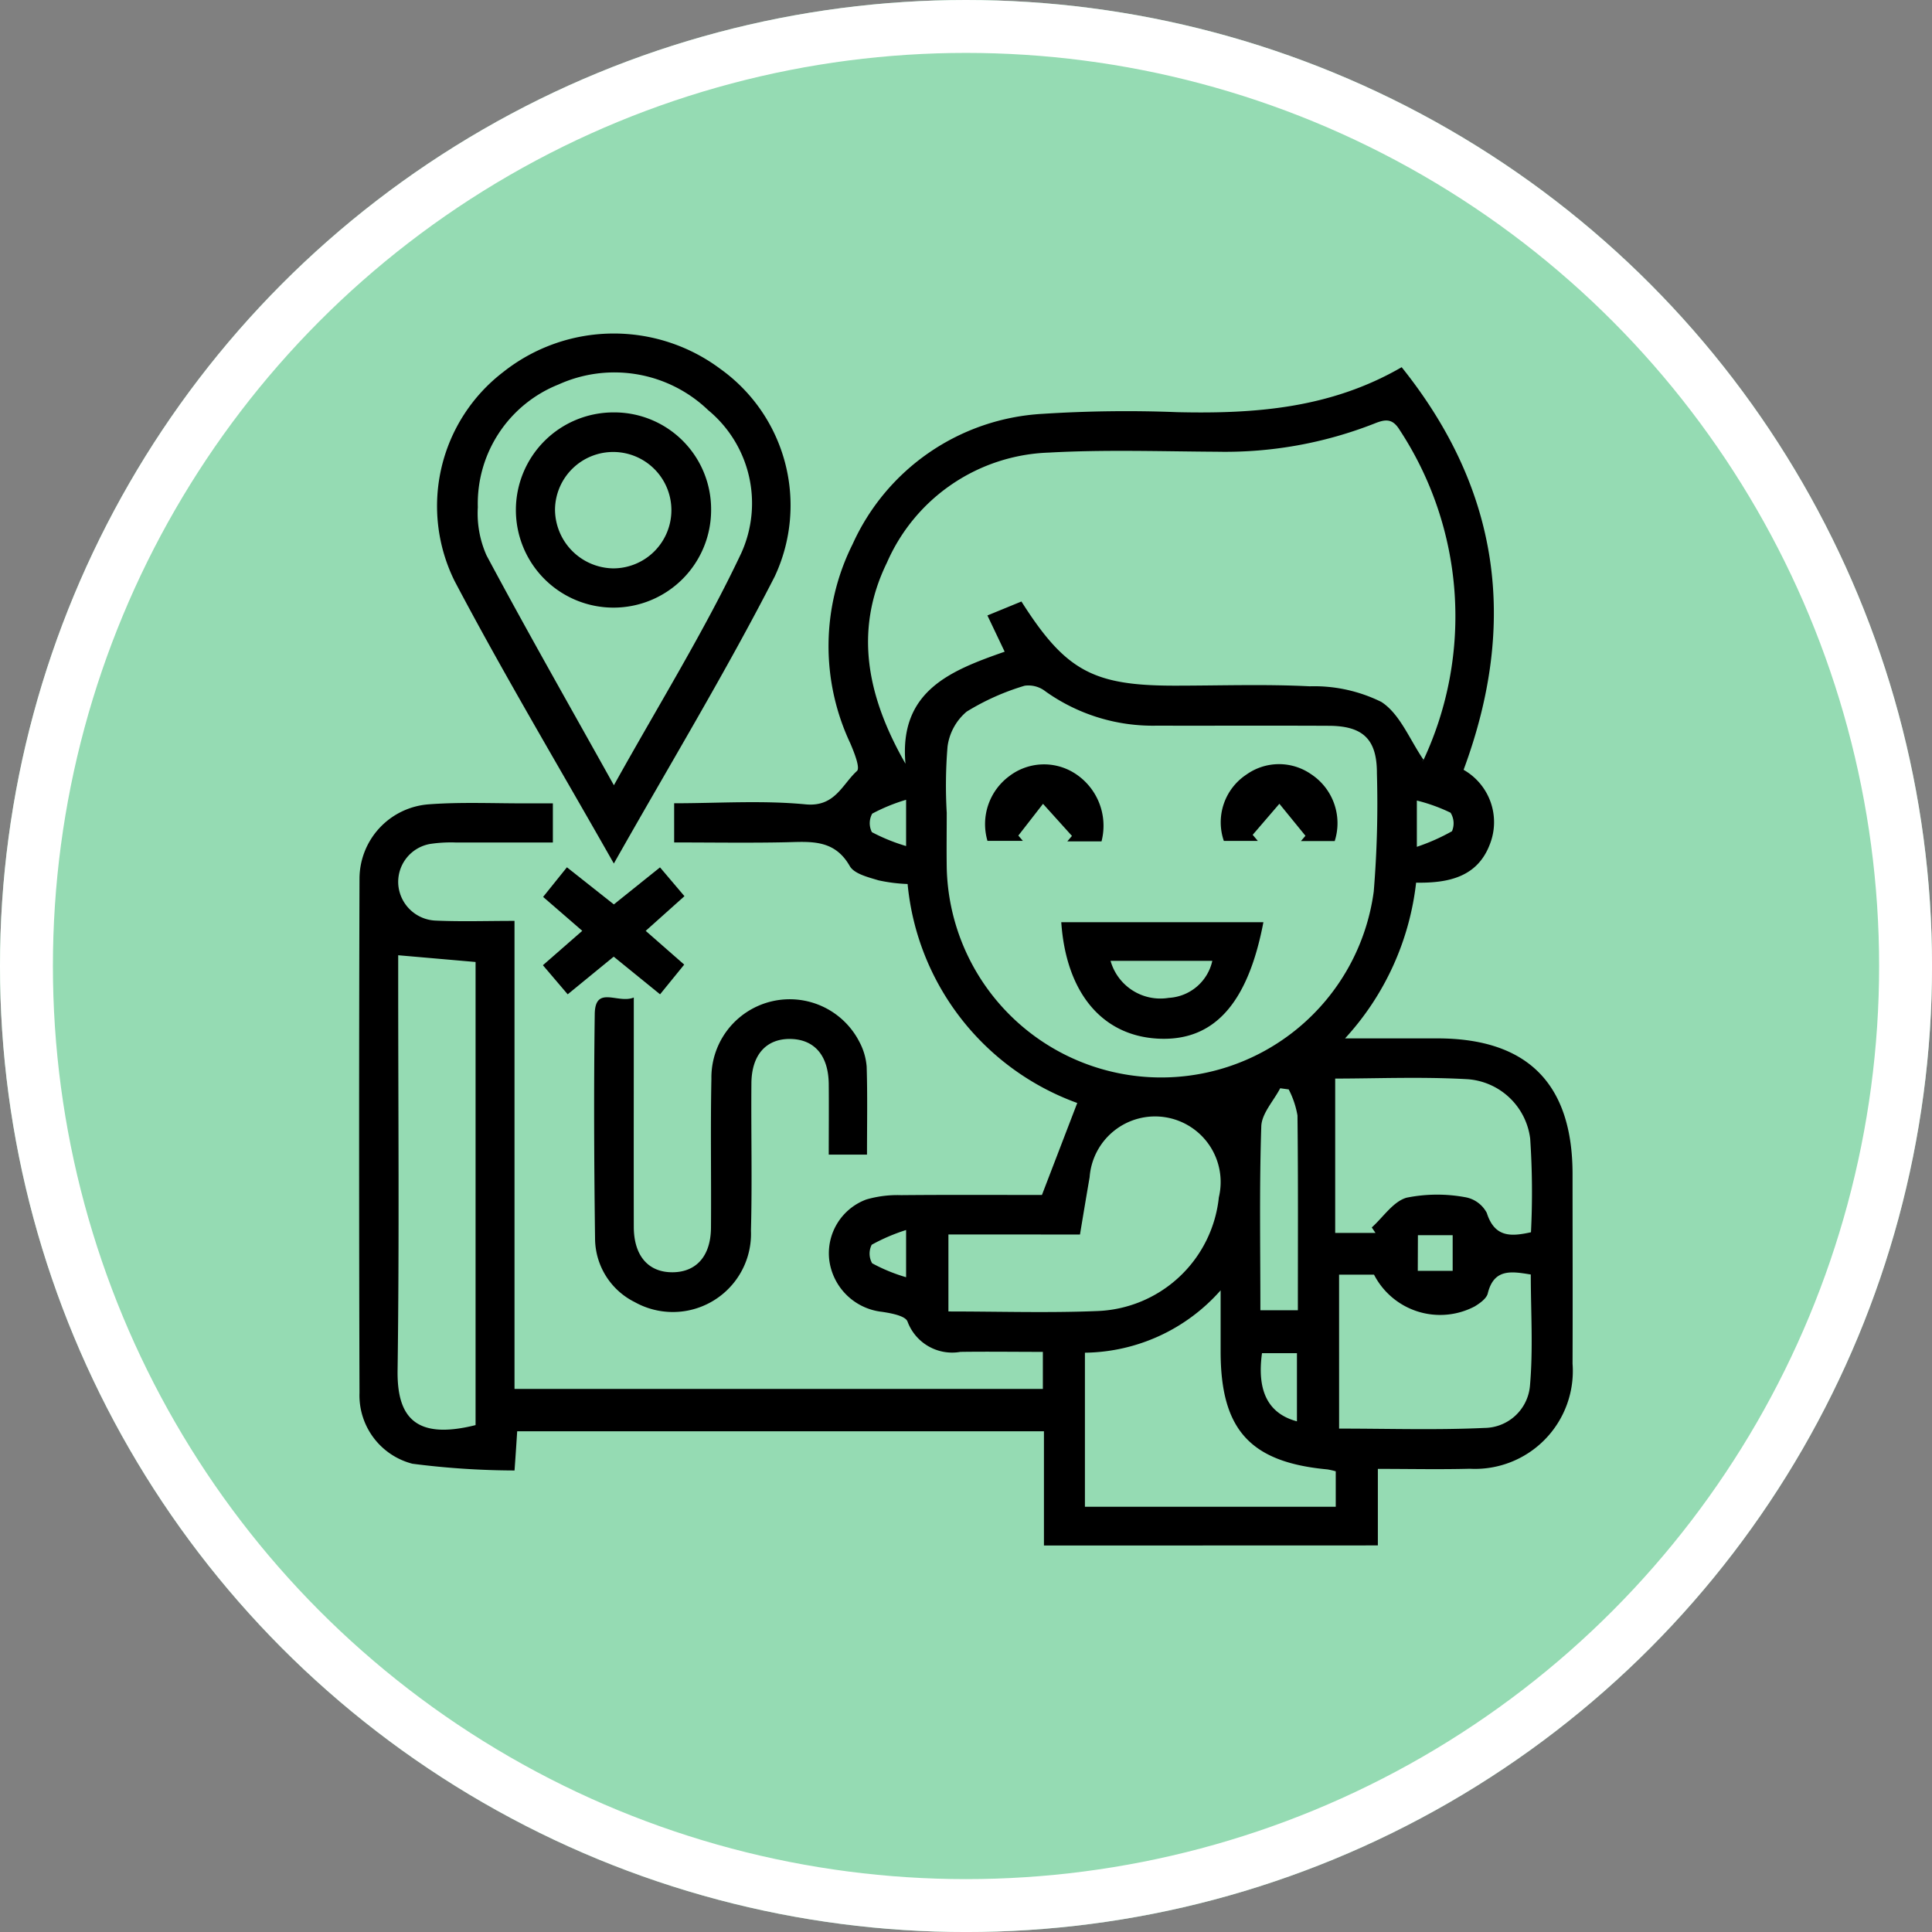 <svg xmlns="http://www.w3.org/2000/svg" xmlns:xlink="http://www.w3.org/1999/xlink" width="73.035" height="73.035" viewBox="0 0 73.035 73.035">
  <rect x="0" y="0" width="73.035" height="73.035" fill="#808080" stroke="none"/>
  <defs>
    <clipPath id="clip-path">
      <rect id="Rectángulo_402782" data-name="Rectángulo 402782" width="45.872" height="45.815" fill="none"/>
    </clipPath>
  </defs>
  <g id="Grupo_1102517" data-name="Grupo 1102517" transform="translate(-510.965 -1674.046)">
    <g id="Grupo_1102466" data-name="Grupo 1102466">
      <g id="Elipse_11493" data-name="Elipse 11493" transform="translate(510.965 1674.046)" fill="#95dbb3" stroke="#fff" stroke-width="2">
        <circle cx="36.518" cy="36.518" r="36.518" stroke="none"/>
        <circle cx="36.518" cy="36.518" r="35.518" fill="none"/>
      </g>
      <g id="Grupo_1102465" data-name="Grupo 1102465" transform="translate(524.546 1686.656)">
        <g id="Grupo_1102464" data-name="Grupo 1102464" clip-path="url(#clip-path)">
          <path id="Trazado_876012" data-name="Trazado 876012" d="M25.883,51.659V47.341H5.97c-.026.41-.054.841-.1,1.481a30.65,30.65,0,0,1-3.861-.255,2.668,2.668,0,0,1-2-2.675q-.029-9.717,0-19.433a2.827,2.827,0,0,1,2.615-2.819c1.247-.094,2.506-.031,3.759-.037.292,0,.585,0,.936,0v1.48c-1.235,0-2.449,0-3.663,0a5.275,5.275,0,0,0-.98.055,1.458,1.458,0,0,0-1.2,1.548,1.477,1.477,0,0,0,1.434,1.35c.952.042,1.907.01,2.959.01V45.739H25.842v-1.4c-1.048,0-2.083-.015-3.117,0a1.8,1.8,0,0,1-2-1.149c-.084-.216-.618-.313-.96-.365a2.259,2.259,0,0,1-2-1.98,2.169,2.169,0,0,1,1.4-2.266,4.229,4.229,0,0,1,1.317-.165c1.815-.017,3.631-.007,5.325-.007l1.335-3.477a9.788,9.788,0,0,1-6.413-8.278,6.166,6.166,0,0,1-1.1-.139c-.39-.118-.919-.245-1.087-.54-.573-1.005-1.451-.924-2.377-.9-1.4.031-2.8.008-4.261.008V23.6c1.654,0,3.326-.117,4.971.041,1.108.106,1.378-.752,1.94-1.262.129-.118-.108-.707-.253-1.047a8.616,8.616,0,0,1,.09-7.531A8.39,8.39,0,0,1,25.82,8.879a49.423,49.423,0,0,1,5.1-.064c2.927.067,5.789-.138,8.486-1.7,3.716,4.641,4.4,9.668,2.341,15.22a2.277,2.277,0,0,1,.991,2.819c-.466,1.223-1.541,1.468-2.786,1.447a10.425,10.425,0,0,1-2.686,5.887c1.323,0,2.413,0,3.5,0q5.1.007,5.1,5.133c0,2.388.009,4.776,0,7.165a3.7,3.7,0,0,1-3.888,3.971c-1.126.03-2.253.005-3.472.005v2.893Zm-.852-35.688c1.666,2.621,2.707,3.183,5.794,3.183,1.7,0,3.4-.061,5.1.024a5.728,5.728,0,0,1,2.713.591c.706.454,1.073,1.434,1.6,2.195-.1.064-.026.045-.007,0a12.832,12.832,0,0,0-.9-12.475c-.272-.442-.535-.413-.954-.244a15.427,15.427,0,0,1-5.947,1.066c-2.118-.012-4.242-.085-6.354.032A6.934,6.934,0,0,0,19.949,14.5c-1.275,2.607-.725,5.115.7,7.605-.253-2.764,1.728-3.527,3.749-4.235L23.746,16.5l1.284-.527m-2.822,7.988c0,.686-.01,1.373,0,2.059a8.108,8.108,0,0,0,16.142.918,40.419,40.419,0,0,0,.12-4.467c.005-1.281-.516-1.789-1.793-1.8-2.178-.011-4.357,0-6.535-.005a6.987,6.987,0,0,1-4.2-1.295,1.044,1.044,0,0,0-.787-.215,9.14,9.14,0,0,0-2.194.98,2.082,2.082,0,0,0-.722,1.318,17.886,17.886,0,0,0-.031,2.5M1.472,29.346v.928c0,4.921.044,9.842-.023,14.762-.024,1.754.657,2.645,2.948,2.071V29.6l-2.925-.255M22.272,39.9v2.911c1.912,0,3.761.059,5.6-.015a4.8,4.8,0,0,0,4.623-4.3,2.48,2.48,0,1,0-4.885-.761c-.121.7-.237,1.4-.365,2.167Zm5.16,10.293h9.482V48.853a2.889,2.889,0,0,0-.32-.072c-2.913-.27-4.031-1.5-4.032-4.455,0-.692,0-1.383,0-2.314a6.953,6.953,0,0,1-5.13,2.358Zm9.609-2.954c1.864,0,3.679.059,5.488-.025a1.743,1.743,0,0,0,1.724-1.564c.128-1.4.034-2.827.034-4.236-.717-.116-1.393-.241-1.626.715-.047.194-.3.373-.494.491a2.811,2.811,0,0,1-3.806-1.2H37.04Zm7.253-7.423a30.3,30.3,0,0,0-.03-3.542,2.572,2.572,0,0,0-2.349-2.242c-1.738-.1-3.486-.025-5.022-.025v5.834h1.523l-.14-.206c.434-.391.812-.982,1.317-1.125a5.842,5.842,0,0,1,2.211-.019,1.143,1.143,0,0,1,.82.595c.3.947.936.891,1.67.731m-9.16-5.4-.32-.044c-.25.481-.7.955-.715,1.443-.076,2.309-.034,4.622-.034,6.95h1.417c0-2.5.013-4.933-.015-7.366a3.385,3.385,0,0,0-.332-.984m-1.009,9.972c-.2,1.45.245,2.288,1.321,2.577V44.388ZM20.672,41.516V39.732a7.119,7.119,0,0,0-1.3.557.741.741,0,0,0,.016.7,6.428,6.428,0,0,0,1.279.526m19.348-.24h1.319V39.927H40.02ZM20.672,23.468a6.861,6.861,0,0,0-1.281.524.747.747,0,0,0-.012.7,7.034,7.034,0,0,0,1.293.525ZM39.98,25.246a7.683,7.683,0,0,0,1.328-.589.759.759,0,0,0-.054-.7,6.482,6.482,0,0,0-1.274-.46Z" transform="translate(0 -5.844)"/>
          <path id="Trazado_876013" data-name="Trazado 876013" d="M23.01,20.034c-2.079-3.667-4.144-7.121-6.018-10.676a6.382,6.382,0,0,1,1.831-7.9,6.731,6.731,0,0,1,8.223-.115,6.338,6.338,0,0,1,2.046,7.839c-1.857,3.627-3.975,7.121-6.081,10.85m0-2.956c1.691-3.041,3.425-5.83,4.818-8.781a4.565,4.565,0,0,0-1.253-5.4,5.117,5.117,0,0,0-5.653-.972,4.847,4.847,0,0,0-3.055,4.641,3.91,3.91,0,0,0,.33,1.823c1.526,2.855,3.13,5.668,4.813,8.686" transform="translate(-13.386 0)"/>
          <path id="Trazado_876014" data-name="Trazado 876014" d="M59.861,146.028H58.415c0-.9.008-1.787,0-2.671-.013-1.065-.53-1.673-1.424-1.7-.932-.025-1.5.592-1.5,1.7-.015,1.849.032,3.7-.017,5.547a2.955,2.955,0,0,1-4.393,2.7,2.7,2.7,0,0,1-1.5-2.387c-.037-2.833-.05-5.666-.012-8.5.015-1.109.874-.377,1.476-.627,0,.435,0,.749,0,1.063,0,2.535-.005,5.07,0,7.6,0,1.109.558,1.737,1.484,1.723.889-.013,1.426-.624,1.434-1.682.014-1.879-.022-3.758.016-5.636a2.96,2.96,0,0,1,5.594-1.392,2.382,2.382,0,0,1,.275.933c.034,1.068.013,2.138.013,3.317" transform="translate(-40.667 -114.991)"/>
          <path id="Trazado_876015" data-name="Trazado 876015" d="M41.429,115.975l-1.74,1.424-.937-1.1,1.488-1.3-1.48-1.282.9-1.12L41.434,114l1.745-1.4.924,1.089L42.638,115l1.456,1.276-.913,1.123-1.752-1.423" transform="translate(-31.81 -92.421)"/>
          <path id="Trazado_876016" data-name="Trazado 876016" d="M155.778,124.209c-.593,3.115-1.9,4.522-4.008,4.4s-3.452-1.754-3.633-4.4ZM150,125.669a1.957,1.957,0,0,0,2.2,1.4,1.788,1.788,0,0,0,1.647-1.4Z" transform="translate(-121.599 -101.957)"/>
          <path id="Trazado_876017" data-name="Trazado 876017" d="M136.5,93.812h-1.3l.176-.207-1.094-1.213-.933,1.2.172.2h-1.339A2.254,2.254,0,0,1,133,91.35a2.163,2.163,0,0,1,2.432-.142,2.35,2.35,0,0,1,1.061,2.605" transform="translate(-108.434 -74.615)"/>
          <path id="Trazado_876018" data-name="Trazado 876018" d="M186.251,93.771h-1.28l.172-.2-.986-1.21-1.009,1.174.194.229h-1.285a2.163,2.163,0,0,1,.857-2.509,2.124,2.124,0,0,1,2.435-.017,2.218,2.218,0,0,1,.9,2.532" transform="translate(-149.374 -74.586)"/>
          <path id="Trazado_876019" data-name="Trazado 876019" d="M40.434,20.314a3.69,3.69,0,1,1-3.692-3.681,3.661,3.661,0,0,1,3.692,3.681m-3.708,2.215a2.2,2.2,0,1,0-2.193-2.235,2.235,2.235,0,0,0,2.193,2.235" transform="translate(-27.133 -13.653)"/>
        </g>
      </g>
    </g>
  </g>
</svg>
